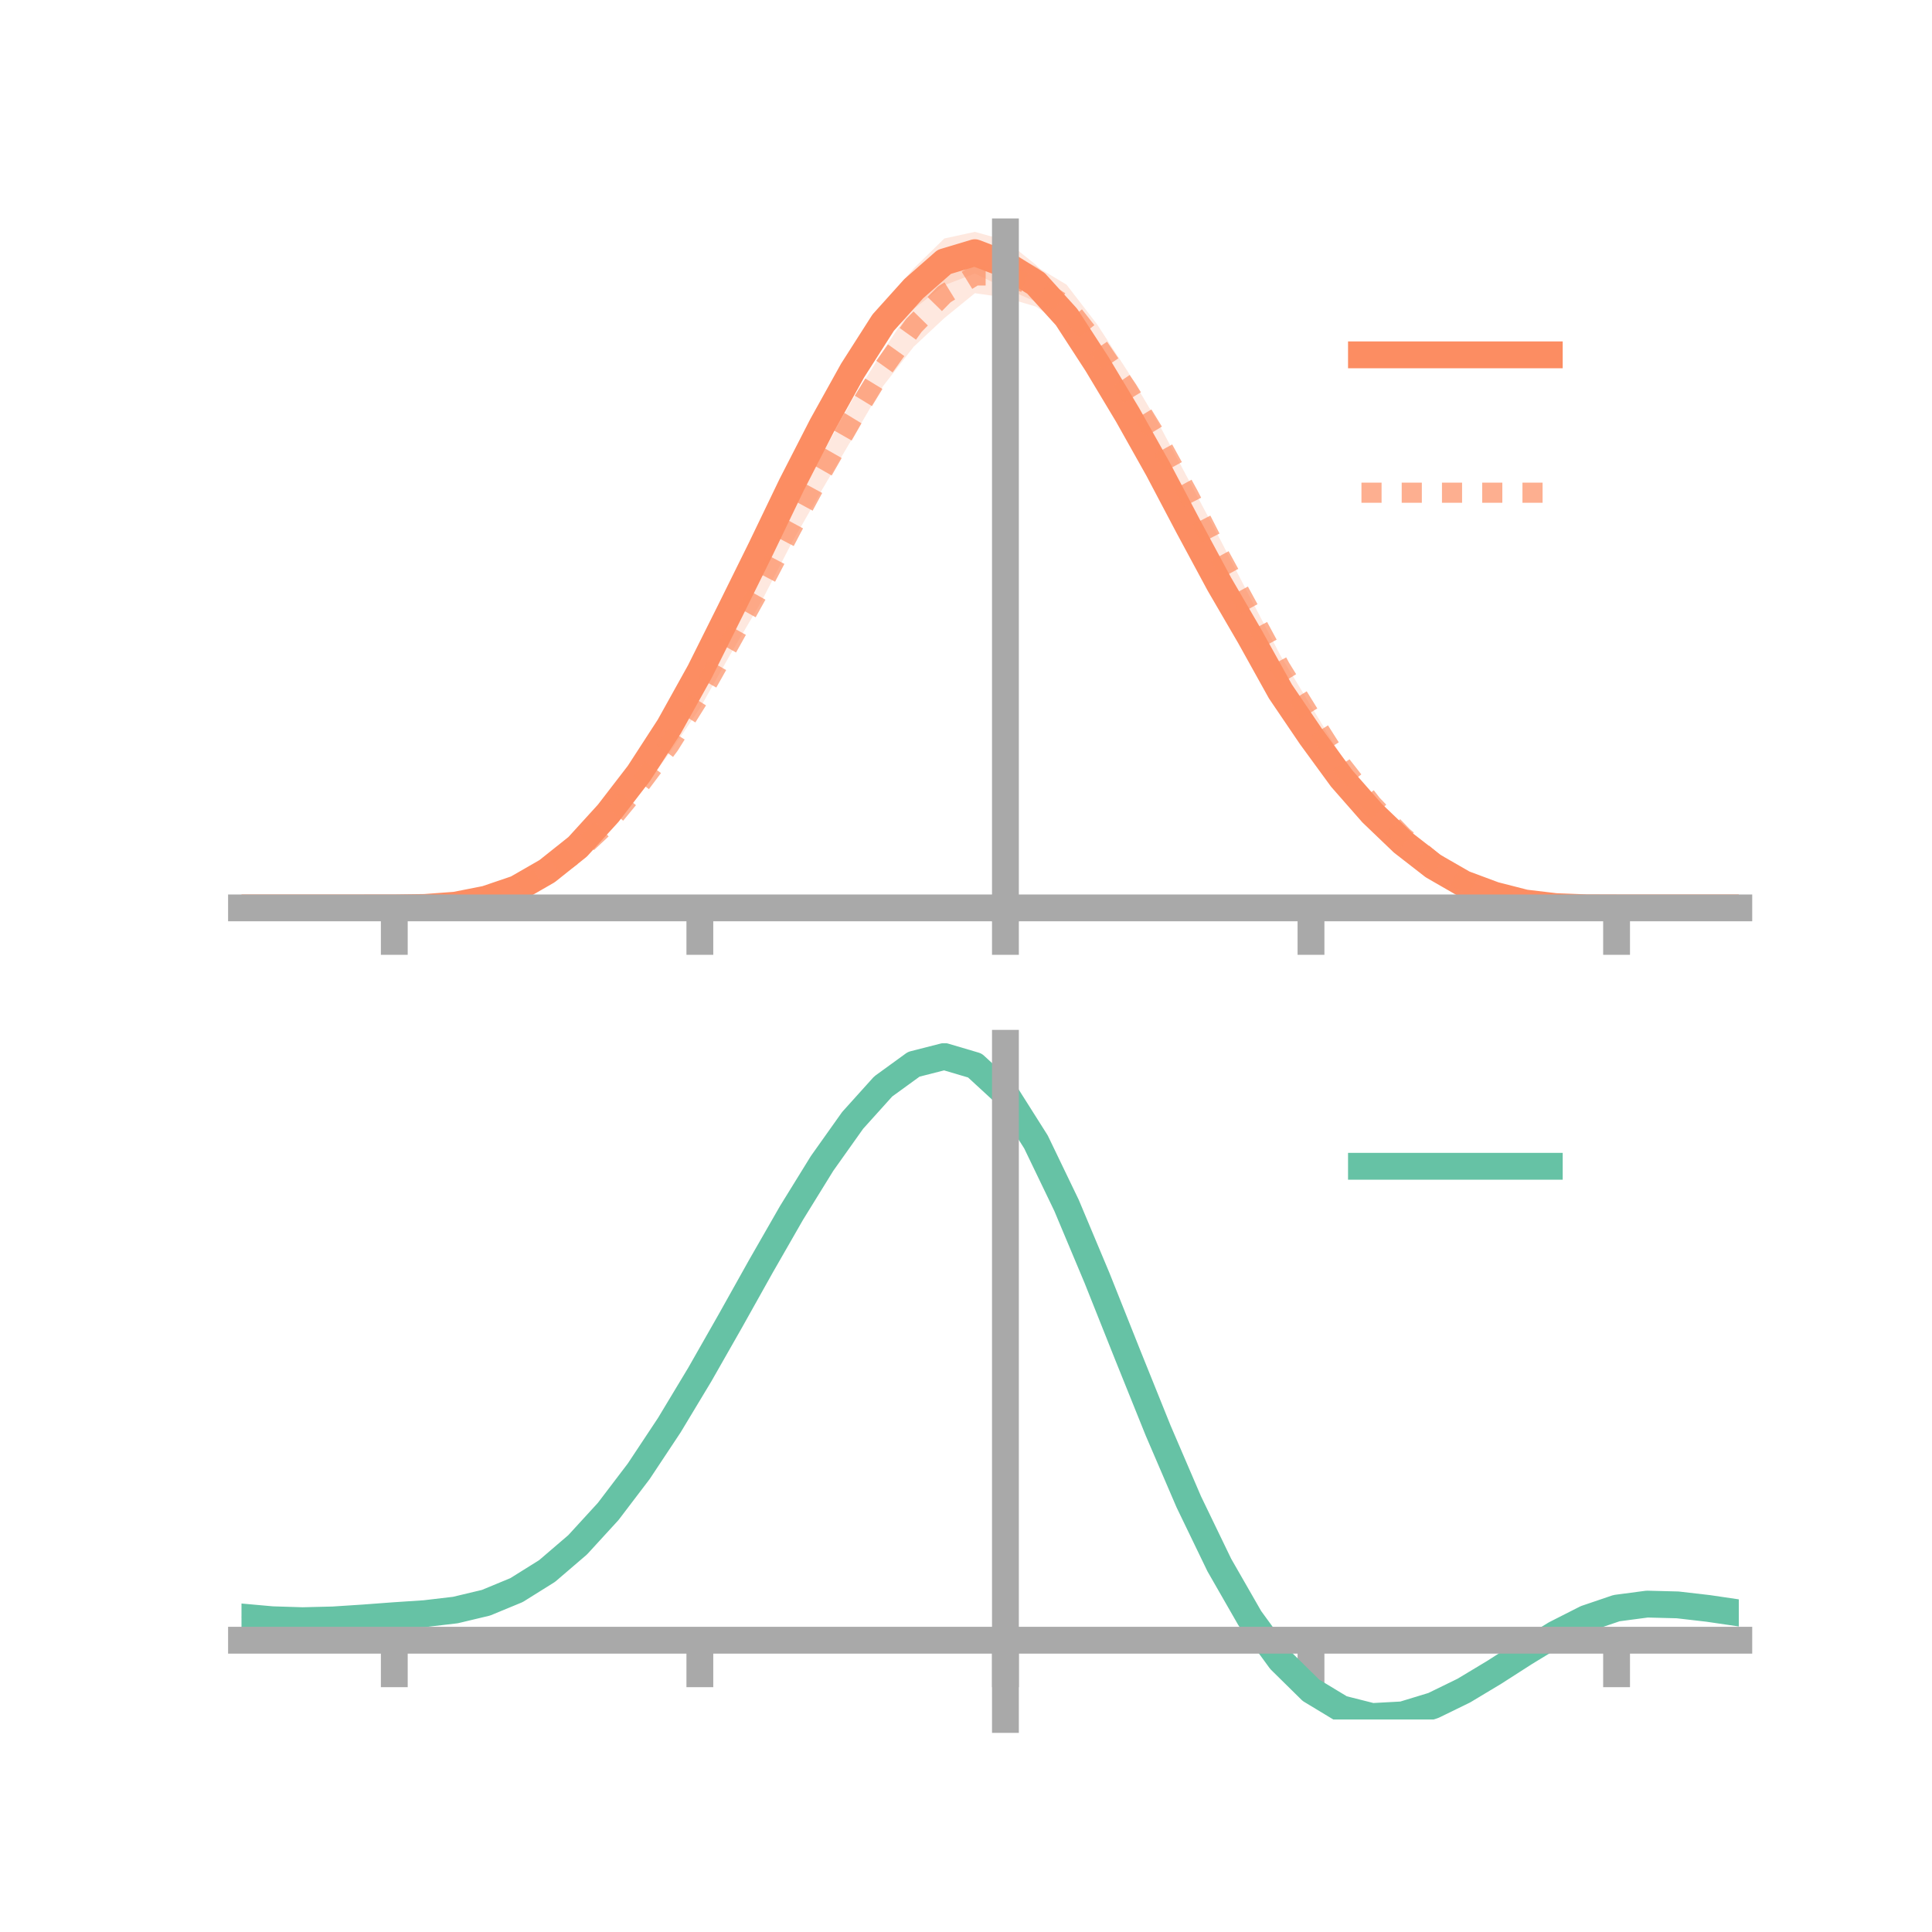 <?xml version="1.0" encoding="utf-8" standalone="no"?>
<!DOCTYPE svg PUBLIC "-//W3C//DTD SVG 1.1//EN"
  "http://www.w3.org/Graphics/SVG/1.1/DTD/svg11.dtd">
<!-- Created with matplotlib (https://matplotlib.org/) -->
<svg height="144pt" version="1.1" viewBox="0 0 144 144" width="144pt" xmlns="http://www.w3.org/2000/svg" xmlns:xlink="http://www.w3.org/1999/xlink">
 <defs>
  <style type="text/css">*{stroke-linecap:butt;stroke-linejoin:round;}</style>
 </defs>
 <g id="figure_1">
  <g id="patch_1">
   <path d="M 0 144 
L 144 144 
L 144 0 
L 0 0 
z
" style="fill:none;"/>
  </g>
  <g id="axes_1">
   <g id="patch_2">
    <path d="M 18 67.68 
L 129.6 67.68 
L 129.6 17.28 
L 18 17.28 
z
" style="fill:none;"/>
   </g>
   <g id="PolyCollection_1">
    <path clip-path="url(#pf0161b07a5)" d="M 18 67.668 
L 18 67.668 
L 20.278 67.668 
L 22.555 67.668 
L 24.833 67.668 
L 27.11 67.668 
L 29.388 67.667 
L 31.665 67.615 
L 33.943 67.403 
L 36.22 66.868 
L 38.498 66.031 
L 40.776 64.615 
L 43.053 62.719 
L 45.331 60.065 
L 47.608 56.938 
L 49.886 53.387 
L 52.163 49.071 
L 54.441 44.545 
L 56.718 39.598 
L 58.996 34.736 
L 61.273 30.15 
L 63.551 26.12 
L 65.829 22.66 
L 68.106 20.007 
L 70.384 17.776 
L 72.661 17.28 
L 74.939 17.916 
L 77.216 19.746 
L 79.494 22.262 
L 81.771 25.926 
L 84.049 29.641 
L 86.327 33.635 
L 88.604 38.23 
L 90.882 42.482 
L 93.159 46.394 
L 95.437 50.726 
L 97.714 54.215 
L 99.992 57.313 
L 102.269 60.029 
L 104.547 62.312 
L 106.824 64.261 
L 109.102 65.636 
L 111.38 66.562 
L 113.657 67.182 
L 115.935 67.516 
L 118.212 67.642 
L 120.49 67.668 
L 122.767 67.668 
L 125.045 67.668 
L 127.322 67.668 
L 129.6 67.668 
L 129.6 67.668 
L 129.6 67.668 
L 127.322 67.668 
L 125.045 67.668 
L 122.767 67.668 
L 120.49 67.668 
L 118.212 67.68 
L 115.935 67.629 
L 113.657 67.418 
L 111.38 66.872 
L 109.102 66.102 
L 106.824 64.855 
L 104.547 63.264 
L 102.269 61.185 
L 99.992 58.713 
L 97.714 55.576 
L 95.437 52.355 
L 93.159 48.495 
L 90.882 44.584 
L 88.604 40.381 
L 86.327 36.34 
L 84.049 32.22 
L 81.771 28.342 
L 79.494 24.997 
L 77.216 22.49 
L 74.939 21.495 
L 72.661 20.386 
L 70.384 21.258 
L 68.106 23.024 
L 65.829 25.431 
L 63.551 29.103 
L 61.273 33.269 
L 58.996 37.564 
L 56.718 42.171 
L 54.441 46.437 
L 52.163 51.036 
L 49.886 54.908 
L 47.608 58.382 
L 45.331 61.169 
L 43.053 63.517 
L 40.776 65.25 
L 38.498 66.454 
L 36.22 67.165 
L 33.943 67.528 
L 31.665 67.658 
L 29.388 67.668 
L 27.11 67.668 
L 24.833 67.668 
L 22.555 67.668 
L 20.278 67.668 
L 18 67.668 
z
" style="fill:#fc8d62;fill-opacity:0.2;"/>
   </g>
   <g id="PolyCollection_2">
    <path clip-path="url(#pf0161b07a5)" d="M 18 67.668 
L 18 67.668 
L 20.278 67.668 
L 22.555 67.668 
L 24.833 67.668 
L 27.11 67.668 
L 29.388 67.665 
L 31.665 67.604 
L 33.943 67.387 
L 36.22 66.91 
L 38.498 66.146 
L 40.776 64.821 
L 43.053 63.086 
L 45.331 60.815 
L 47.608 57.922 
L 49.886 54.925 
L 52.163 50.997 
L 54.441 46.936 
L 56.718 42.611 
L 58.996 38.294 
L 61.273 33.872 
L 63.551 29.753 
L 65.829 26.144 
L 68.106 22.688 
L 70.384 20.162 
L 72.661 19.205 
L 74.939 18.897 
L 77.216 19.848 
L 79.494 21.218 
L 81.771 24.174 
L 84.049 27.681 
L 86.327 31.517 
L 88.604 35.79 
L 90.882 40.091 
L 93.159 44.496 
L 95.437 48.853 
L 97.714 52.622 
L 99.992 56.385 
L 102.269 59.322 
L 104.547 61.781 
L 106.824 63.891 
L 109.102 65.42 
L 111.38 66.548 
L 113.657 67.168 
L 115.935 67.506 
L 118.212 67.643 
L 120.49 67.668 
L 122.767 67.668 
L 125.045 67.668 
L 127.322 67.668 
L 129.6 67.668 
L 129.6 67.668 
L 129.6 67.668 
L 127.322 67.668 
L 125.045 67.668 
L 122.767 67.668 
L 120.49 67.668 
L 118.212 67.677 
L 115.935 67.615 
L 113.657 67.366 
L 111.38 66.861 
L 109.102 65.996 
L 106.824 64.652 
L 104.547 62.882 
L 102.269 60.601 
L 99.992 57.722 
L 97.714 54.316 
L 95.437 50.712 
L 93.159 46.617 
L 90.882 42.668 
L 88.604 38.088 
L 86.327 34.054 
L 84.049 30.438 
L 81.771 27.244 
L 79.494 24.397 
L 77.216 22.852 
L 74.939 22.181 
L 72.661 21.854 
L 70.384 23.709 
L 68.106 25.839 
L 65.829 28.763 
L 63.551 32.638 
L 61.273 36.498 
L 58.996 40.493 
L 56.718 44.897 
L 54.441 48.764 
L 52.163 52.791 
L 49.886 56.149 
L 47.608 59.244 
L 45.331 61.877 
L 43.053 63.866 
L 40.776 65.406 
L 38.498 66.467 
L 36.22 67.186 
L 33.943 67.537 
L 31.665 67.658 
L 29.388 67.669 
L 27.11 67.668 
L 24.833 67.668 
L 22.555 67.668 
L 20.278 67.668 
L 18 67.668 
z
" style="fill:#fc8d62;fill-opacity:0.2;"/>
   </g>
   <g id="matplotlib.axis_1">
    <g id="xtick_1">
     <g id="line2d_1">
      <defs>
       <path d="M 0 0 
L 0 3.5 
" id="md1e71438b4" style="stroke:#a9a9a9;stroke-width:2;"/>
      </defs>
      <g>
       <use style="fill:#a9a9a9;stroke:#a9a9a9;stroke-width:2;" x="29.388" xlink:href="#md1e71438b4" y="67.668"/>
      </g>
     </g>
    </g>
    <g id="xtick_2">
     <g id="line2d_2">
      <g>
       <use style="fill:#a9a9a9;stroke:#a9a9a9;stroke-width:2;" x="52.163" xlink:href="#md1e71438b4" y="67.668"/>
      </g>
     </g>
    </g>
    <g id="xtick_3">
     <g id="line2d_3">
      <g>
       <use style="fill:#a9a9a9;stroke:#a9a9a9;stroke-width:2;" x="74.939" xlink:href="#md1e71438b4" y="67.668"/>
      </g>
     </g>
    </g>
    <g id="xtick_4">
     <g id="line2d_4">
      <g>
       <use style="fill:#a9a9a9;stroke:#a9a9a9;stroke-width:2;" x="97.714" xlink:href="#md1e71438b4" y="67.668"/>
      </g>
     </g>
    </g>
    <g id="xtick_5">
     <g id="line2d_5">
      <g>
       <use style="fill:#a9a9a9;stroke:#a9a9a9;stroke-width:2;" x="120.49" xlink:href="#md1e71438b4" y="67.668"/>
      </g>
     </g>
    </g>
   </g>
   <g id="matplotlib.axis_2"/>
   <g id="line2d_6">
    <path clip-path="url(#pf0161b07a5)" d="M 18 67.668 
L 20.278 67.668 
L 22.555 67.668 
L 24.833 67.668 
L 27.11 67.668 
L 29.388 67.667 
L 31.665 67.636 
L 33.943 67.466 
L 36.22 67.017 
L 38.498 66.243 
L 40.776 64.932 
L 43.053 63.118 
L 45.331 60.617 
L 47.608 57.66 
L 49.886 54.148 
L 52.163 50.054 
L 54.441 45.491 
L 56.718 40.884 
L 58.996 36.15 
L 61.273 31.71 
L 63.551 27.612 
L 65.829 24.045 
L 68.106 21.515 
L 70.384 19.517 
L 72.661 18.833 
L 74.939 19.705 
L 77.216 21.118 
L 79.494 23.629 
L 81.771 27.134 
L 84.049 30.93 
L 86.327 34.987 
L 88.604 39.306 
L 90.882 43.533 
L 93.159 47.444 
L 95.437 51.54 
L 97.714 54.896 
L 99.992 58.013 
L 102.269 60.607 
L 104.547 62.788 
L 106.824 64.558 
L 109.102 65.869 
L 111.38 66.717 
L 113.657 67.3 
L 115.935 67.572 
L 118.212 67.661 
L 120.49 67.668 
L 122.767 67.668 
L 125.045 67.668 
L 127.322 67.668 
L 129.6 67.668 
" style="fill:none;stroke:#fc8d62;stroke-linecap:square;stroke-width:2;"/>
   </g>
   <g id="line2d_7">
    <path clip-path="url(#pf0161b07a5)" d="M 18 67.668 
L 20.278 67.668 
L 22.555 67.668 
L 24.833 67.668 
L 27.11 67.668 
L 29.388 67.667 
L 31.665 67.631 
L 33.943 67.462 
L 36.22 67.048 
L 38.498 66.307 
L 40.776 65.114 
L 43.053 63.476 
L 45.331 61.346 
L 47.608 58.583 
L 49.886 55.537 
L 52.163 51.894 
L 54.441 47.85 
L 56.718 43.754 
L 58.996 39.394 
L 61.273 35.185 
L 63.551 31.195 
L 65.829 27.453 
L 68.106 24.263 
L 70.384 21.935 
L 72.661 20.529 
L 74.939 20.539 
L 77.216 21.35 
L 79.494 22.807 
L 81.771 25.709 
L 84.049 29.06 
L 86.327 32.785 
L 88.604 36.939 
L 90.882 41.38 
L 93.159 45.556 
L 95.437 49.783 
L 97.714 53.469 
L 99.992 57.053 
L 102.269 59.961 
L 104.547 62.331 
L 106.824 64.272 
L 109.102 65.708 
L 111.38 66.705 
L 113.657 67.267 
L 115.935 67.561 
L 118.212 67.66 
L 120.49 67.668 
L 122.767 67.668 
L 125.045 67.668 
L 127.322 67.668 
L 129.6 67.668 
" style="fill:none;stroke:#fc8d62;stroke-dasharray:1.5,1.5;stroke-dashoffset:0;stroke-opacity:0.7;stroke-width:1.5;"/>
   </g>
   <g id="patch_3">
    <path d="M 74.939 67.68 
L 74.939 17.28 
" style="fill:none;stroke:#a9a9a9;stroke-linecap:square;stroke-linejoin:miter;stroke-width:2;"/>
   </g>
   <g id="patch_4">
    <path d="M 129.6 67.68 
L 129.6 17.28 
" style="fill:none;"/>
   </g>
   <g id="patch_5">
    <path d="M 18 67.668 
L 129.6 67.668 
" style="fill:none;stroke:#a9a9a9;stroke-linecap:square;stroke-linejoin:miter;stroke-width:2;"/>
   </g>
   <g id="patch_6">
    <path d="M 18 17.28 
L 129.6 17.28 
" style="fill:none;"/>
   </g>
   <g id="legend_1">
    <g id="line2d_8">
     <path d="M 101.475 26.449 
L 115.475 26.449 
" style="fill:none;stroke:#fc8d62;stroke-linecap:square;stroke-width:2;"/>
    </g>
    <g id="line2d_9"/>
    <g id="text_1">
     <!--   -->
     <g transform="translate(121.075 28.899)scale(0.07 -0.07)">
      <defs>
       <path id="DejaVuSans-32"/>
      </defs>
      <use xlink:href="#DejaVuSans-32"/>
     </g>
    </g>
    <g id="line2d_10">
     <path d="M 101.475 36.724 
L 115.475 36.724 
" style="fill:none;stroke:#fc8d62;stroke-dasharray:1.5,1.5;stroke-dashoffset:0;stroke-opacity:0.7;stroke-width:1.5;"/>
    </g>
    <g id="line2d_11"/>
    <g id="text_2">
     <!--   -->
     <g transform="translate(121.075 39.174)scale(0.07 -0.07)">
      <use xlink:href="#DejaVuSans-32"/>
     </g>
    </g>
   </g>
  </g>
  <g id="axes_2">
   <g id="patch_7">
    <path d="M 18 128.16 
L 129.6 128.16 
L 129.6 77.76 
L 18 77.76 
z
" style="fill:none;"/>
   </g>
   <g id="PolyCollection_3">
    <path clip-path="url(#p9b0714a5f1)" d="M 18 120.56 
L 18 120.481 
L 20.278 120.694 
L 22.555 120.766 
L 24.833 120.702 
L 27.11 120.545 
L 29.388 120.367 
L 31.665 120.211 
L 33.943 119.939 
L 36.22 119.388 
L 38.498 118.434 
L 40.776 116.986 
L 43.053 114.993 
L 45.331 112.447 
L 47.608 109.38 
L 49.886 105.86 
L 52.163 101.986 
L 54.441 97.888 
L 56.718 93.721 
L 58.996 89.658 
L 61.273 85.89 
L 63.551 82.615 
L 65.829 80.035 
L 68.106 78.351 
L 70.384 77.76 
L 72.661 78.447 
L 74.939 80.58 
L 77.216 84.238 
L 79.494 89.042 
L 81.771 94.552 
L 84.049 100.361 
L 86.327 106.11 
L 88.604 111.499 
L 90.882 116.293 
L 93.159 120.324 
L 95.437 123.49 
L 97.714 125.754 
L 99.992 127.139 
L 102.269 127.718 
L 104.547 127.6 
L 106.824 126.919 
L 109.102 125.827 
L 111.38 124.484 
L 113.657 123.052 
L 115.935 121.689 
L 118.212 120.549 
L 120.49 119.779 
L 122.767 119.481 
L 125.045 119.545 
L 127.322 119.817 
L 129.6 120.165 
L 129.6 120.27 
L 129.6 120.27 
L 127.322 119.947 
L 125.045 119.693 
L 122.767 119.64 
L 120.49 119.942 
L 118.212 120.721 
L 115.935 121.893 
L 113.657 123.306 
L 111.38 124.795 
L 109.102 126.19 
L 106.824 127.323 
L 104.547 128.029 
L 102.269 128.16 
L 99.992 127.588 
L 97.714 126.219 
L 95.437 123.999 
L 93.159 120.918 
L 90.882 117.012 
L 88.604 112.376 
L 86.327 107.167 
L 84.049 101.607 
L 81.771 95.984 
L 79.494 90.645 
L 77.216 85.99 
L 74.939 82.446 
L 72.661 80.385 
L 70.384 79.726 
L 68.106 80.299 
L 65.829 81.921 
L 63.551 84.4 
L 61.273 87.54 
L 58.996 91.145 
L 56.718 95.025 
L 54.441 98.999 
L 52.163 102.903 
L 49.886 106.59 
L 47.608 109.941 
L 45.331 112.862 
L 43.053 115.292 
L 40.776 117.203 
L 38.498 118.602 
L 36.22 119.531 
L 33.943 120.068 
L 31.665 120.331 
L 29.388 120.477 
L 27.11 120.639 
L 24.833 120.777 
L 22.555 120.826 
L 20.278 120.755 
L 18 120.56 
z
" style="fill:#66c2a5;fill-opacity:0.2;"/>
   </g>
   <g id="matplotlib.axis_3">
    <g id="xtick_6">
     <g id="line2d_12">
      <g>
       <use style="fill:#a9a9a9;stroke:#a9a9a9;stroke-width:2;" x="29.388" xlink:href="#md1e71438b4" y="122.253"/>
      </g>
     </g>
    </g>
    <g id="xtick_7">
     <g id="line2d_13">
      <g>
       <use style="fill:#a9a9a9;stroke:#a9a9a9;stroke-width:2;" x="52.163" xlink:href="#md1e71438b4" y="122.253"/>
      </g>
     </g>
    </g>
    <g id="xtick_8">
     <g id="line2d_14">
      <g>
       <use style="fill:#a9a9a9;stroke:#a9a9a9;stroke-width:2;" x="74.939" xlink:href="#md1e71438b4" y="122.253"/>
      </g>
     </g>
    </g>
    <g id="xtick_9">
     <g id="line2d_15">
      <g>
       <use style="fill:#a9a9a9;stroke:#a9a9a9;stroke-width:2;" x="97.714" xlink:href="#md1e71438b4" y="122.253"/>
      </g>
     </g>
    </g>
    <g id="xtick_10">
     <g id="line2d_16">
      <g>
       <use style="fill:#a9a9a9;stroke:#a9a9a9;stroke-width:2;" x="120.49" xlink:href="#md1e71438b4" y="122.253"/>
      </g>
     </g>
    </g>
   </g>
   <g id="matplotlib.axis_4"/>
   <g id="line2d_17">
    <path clip-path="url(#p9b0714a5f1)" d="M 18 120.521 
L 20.278 120.725 
L 22.555 120.796 
L 24.833 120.74 
L 27.11 120.592 
L 29.388 120.422 
L 31.665 120.271 
L 33.943 120.003 
L 36.22 119.46 
L 38.498 118.518 
L 40.776 117.094 
L 43.053 115.142 
L 45.331 112.655 
L 47.608 109.661 
L 49.886 106.225 
L 52.163 102.444 
L 54.441 98.444 
L 56.718 94.373 
L 58.996 90.402 
L 61.273 86.715 
L 63.551 83.507 
L 65.829 80.978 
L 68.106 79.325 
L 70.384 78.743 
L 72.661 79.416 
L 74.939 81.513 
L 77.216 85.114 
L 79.494 89.844 
L 81.771 95.268 
L 84.049 100.984 
L 86.327 106.638 
L 88.604 111.937 
L 90.882 116.652 
L 93.159 120.621 
L 95.437 123.745 
L 97.714 125.987 
L 99.992 127.364 
L 102.269 127.939 
L 104.547 127.815 
L 106.824 127.121 
L 109.102 126.009 
L 111.38 124.64 
L 113.657 123.179 
L 115.935 121.791 
L 118.212 120.635 
L 120.49 119.861 
L 122.767 119.56 
L 125.045 119.619 
L 127.322 119.882 
L 129.6 120.217 
" style="fill:none;stroke:#66c2a5;stroke-linecap:square;stroke-width:2;"/>
   </g>
   <g id="patch_8">
    <path d="M 74.939 128.16 
L 74.939 77.76 
" style="fill:none;stroke:#a9a9a9;stroke-linecap:square;stroke-linejoin:miter;stroke-width:2;"/>
   </g>
   <g id="patch_9">
    <path d="M 129.6 128.16 
L 129.6 77.76 
" style="fill:none;"/>
   </g>
   <g id="patch_10">
    <path d="M 18 122.253 
L 129.6 122.253 
" style="fill:none;stroke:#a9a9a9;stroke-linecap:square;stroke-linejoin:miter;stroke-width:2;"/>
   </g>
   <g id="patch_11">
    <path d="M 18 77.76 
L 129.6 77.76 
" style="fill:none;"/>
   </g>
   <g id="legend_2">
    <g id="line2d_18">
     <path d="M 101.475 86.929 
L 115.475 86.929 
" style="fill:none;stroke:#66c2a5;stroke-linecap:square;stroke-width:2;"/>
    </g>
    <g id="line2d_19"/>
    <g id="text_3">
     <!--   -->
     <g transform="translate(121.075 89.379)scale(0.07 -0.07)">
      <use xlink:href="#DejaVuSans-32"/>
     </g>
    </g>
   </g>
  </g>
 </g>
 <defs>
  <clipPath id="pf0161b07a5">
   <rect height="50.4" width="111.6" x="18" y="17.28"/>
  </clipPath>
  <clipPath id="p9b0714a5f1">
   <rect height="50.4" width="111.6" x="18" y="77.76"/>
  </clipPath>
 </defs>
</svg>
